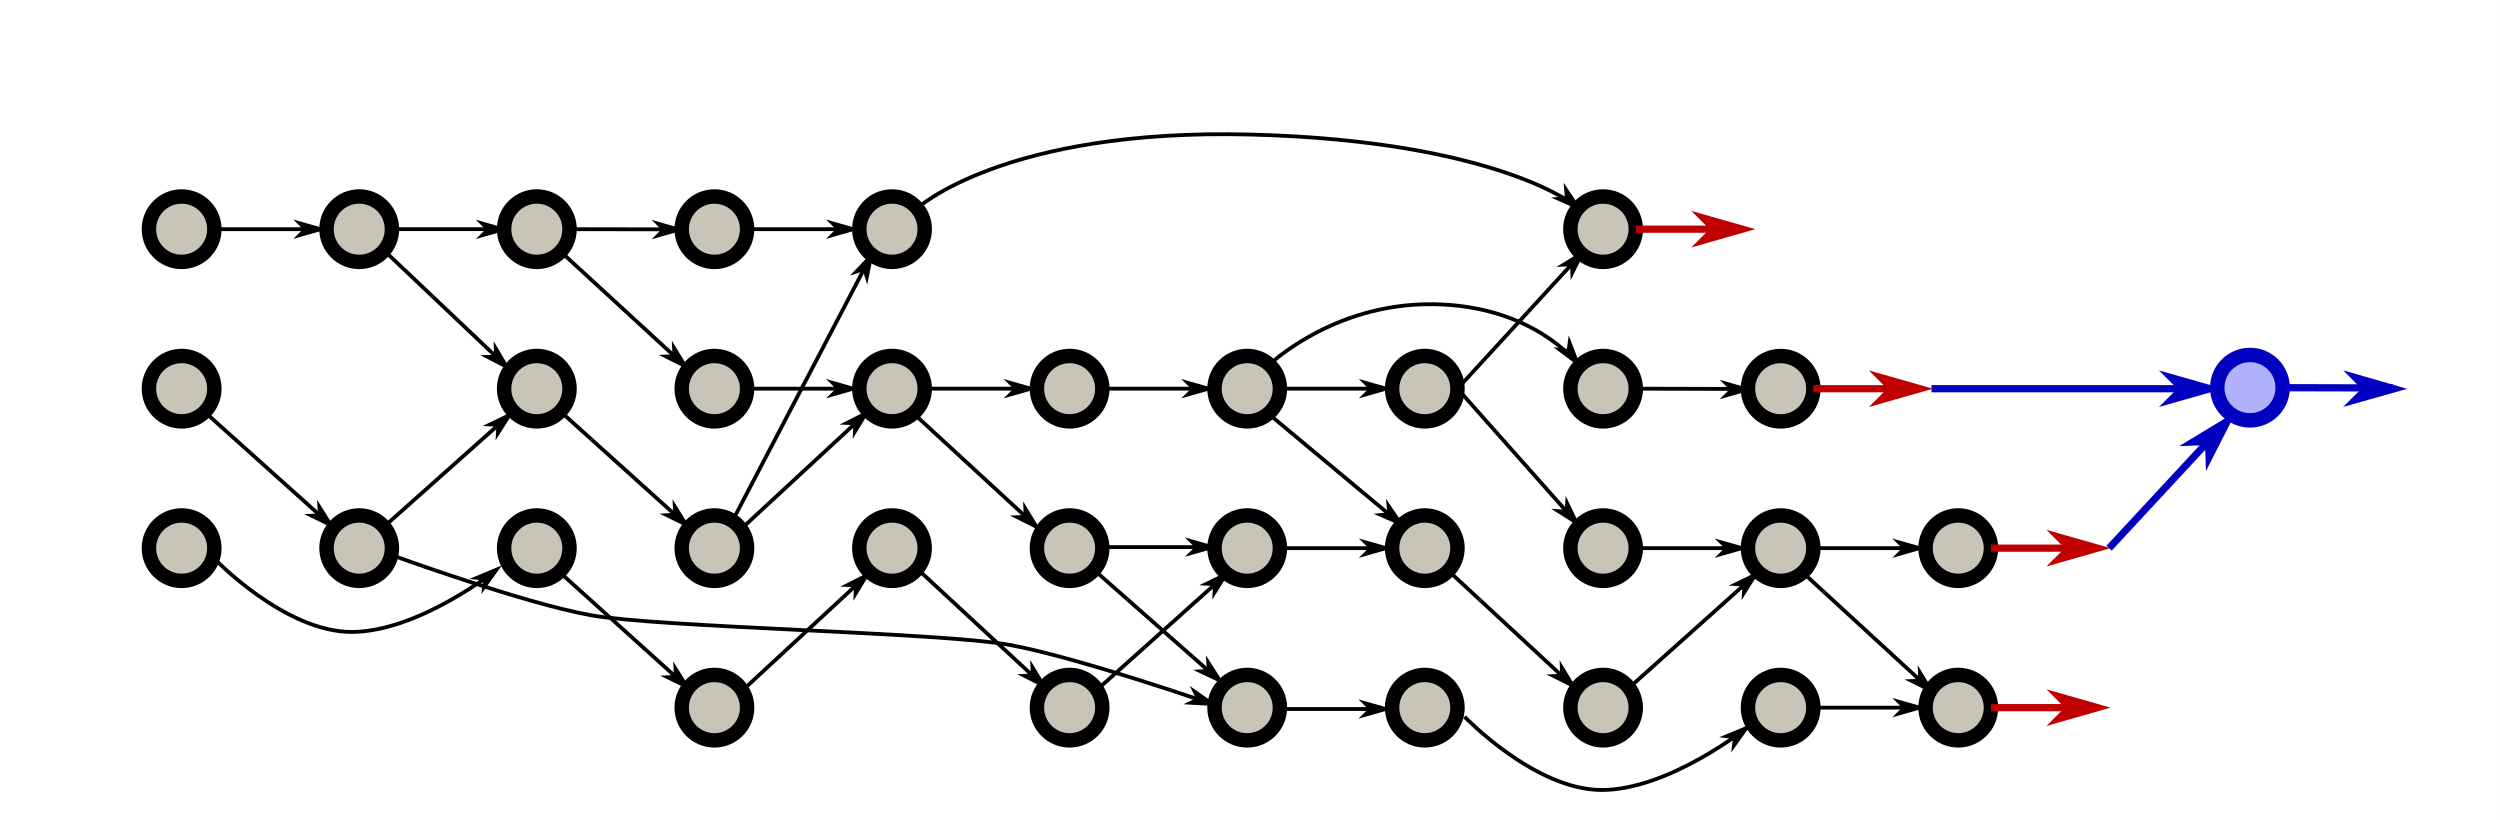 <?xml version="1.0" encoding="UTF-8"?>
<svg xmlns="http://www.w3.org/2000/svg" xmlns:xlink="http://www.w3.org/1999/xlink" width="491.26pt" height="161.146pt" viewBox="0 0 491.26 161.146" version="1.1">
<rect x="0" y="0" width="491.26" height="161.146" fill="#808080" stroke="none"/>
<defs>
<clipPath id="clip1">
  <path d="M 0 0 L 491.258 0 L 491.258 161.145 L 0 161.145 Z M 0 0 "/>
</clipPath>
<clipPath id="clip2">
  <path d="M 117 116 L 163 116 L 163 161.145 L 117 161.145 Z M 117 116 "/>
</clipPath>
<clipPath id="clip3">
  <path d="M 187 116 L 233 116 L 233 161.145 L 187 161.145 Z M 187 116 "/>
</clipPath>
<clipPath id="clip4">
  <path d="M 222 116 L 268 116 L 268 161.145 L 222 161.145 Z M 222 116 "/>
</clipPath>
<clipPath id="clip5">
  <path d="M 257 116 L 303 116 L 303 161.145 L 257 161.145 Z M 257 116 "/>
</clipPath>
<clipPath id="clip6">
  <path d="M 292 116 L 338 116 L 338 161.145 L 292 161.145 Z M 292 116 "/>
</clipPath>
<clipPath id="clip7">
  <path d="M 327 116 L 373 116 L 373 161.145 L 327 161.145 Z M 327 116 "/>
</clipPath>
<clipPath id="clip8">
  <path d="M 362 116 L 408 116 L 408 161.145 L 362 161.145 Z M 362 116 "/>
</clipPath>
</defs>
<g id="surface1">
<g clip-path="url(#clip1)" clip-rule="nonzero">
<path style=" stroke:none;fill-rule:nonzero;fill:rgb(100%,100%,100%);fill-opacity:1;" d="M 0 0 L 491.258 0 L 491.258 161.145 L 0 161.145 Z M 0 0 "/>
</g>
<path style="fill-rule:nonzero;fill:rgb(78.43%,76.862%,71.764%);fill-opacity:1;stroke-width:2.835;stroke-linecap:round;stroke-linejoin:miter;stroke:rgb(0%,0%,0%);stroke-opacity:1;stroke-miterlimit:4;" d="M 42.121 45.035 C 42.121 48.586 39.242 51.465 35.691 51.465 C 32.141 51.465 29.262 48.586 29.262 45.035 C 29.262 41.488 32.141 38.609 35.691 38.609 C 39.242 38.609 42.121 41.488 42.121 45.035 Z M 42.121 45.035 "/>
<path style="fill-rule:nonzero;fill:rgb(78.43%,76.862%,71.764%);fill-opacity:1;stroke-width:2.835;stroke-linecap:round;stroke-linejoin:miter;stroke:rgb(0%,0%,0%);stroke-opacity:1;stroke-miterlimit:4;" d="M 42.121 76.375 C 42.121 78.082 41.441 79.715 40.238 80.922 C 39.031 82.129 37.398 82.805 35.691 82.805 C 33.988 82.805 32.352 82.129 31.145 80.922 C 29.941 79.715 29.262 78.082 29.262 76.375 C 29.262 72.824 32.141 69.949 35.691 69.949 C 39.242 69.949 42.121 72.824 42.121 76.375 Z M 42.121 76.375 "/>
<path style="fill-rule:nonzero;fill:rgb(78.43%,76.862%,71.764%);fill-opacity:1;stroke-width:2.835;stroke-linecap:round;stroke-linejoin:miter;stroke:rgb(0%,0%,0%);stroke-opacity:1;stroke-miterlimit:4;" d="M 42.121 107.715 C 42.121 111.266 39.242 114.145 35.691 114.145 C 32.141 114.145 29.262 111.266 29.262 107.715 C 29.262 104.164 32.141 101.285 35.691 101.285 C 39.242 101.285 42.121 104.164 42.121 107.715 Z M 42.121 107.715 "/>
<path style="fill-rule:nonzero;fill:rgb(78.43%,76.862%,71.764%);fill-opacity:1;stroke-width:2.835;stroke-linecap:round;stroke-linejoin:miter;stroke:rgb(0%,0%,0%);stroke-opacity:1;stroke-miterlimit:4;" d="M 77.02 45.035 C 77.02 46.742 76.34 48.375 75.137 49.582 C 73.93 50.789 72.293 51.465 70.59 51.465 C 67.039 51.465 64.16 48.586 64.16 45.035 C 64.16 41.488 67.039 38.609 70.59 38.609 C 72.293 38.609 73.93 39.285 75.137 40.492 C 76.34 41.695 77.02 43.332 77.02 45.035 Z M 77.02 45.035 "/>
<path style="fill-rule:nonzero;fill:rgb(78.43%,76.862%,71.764%);fill-opacity:1;stroke-width:2.835;stroke-linecap:round;stroke-linejoin:miter;stroke:rgb(0%,0%,0%);stroke-opacity:1;stroke-miterlimit:4;" d="M 77.02 107.715 C 77.02 109.422 76.34 111.055 75.137 112.262 C 73.93 113.465 72.293 114.145 70.59 114.145 C 67.039 114.145 64.16 111.266 64.16 107.715 C 64.16 104.164 67.039 101.285 70.59 101.285 C 72.293 101.285 73.93 101.965 75.137 103.168 C 76.34 104.375 77.02 106.012 77.02 107.715 Z M 77.02 107.715 "/>
<path style="fill-rule:nonzero;fill:rgb(78.43%,76.862%,71.764%);fill-opacity:1;stroke-width:2.835;stroke-linecap:round;stroke-linejoin:miter;stroke:rgb(0%,0%,0%);stroke-opacity:1;stroke-miterlimit:4;" d="M 111.918 45.035 C 111.918 48.586 109.039 51.465 105.488 51.465 C 101.938 51.465 99.059 48.586 99.059 45.035 C 99.059 41.488 101.938 38.609 105.488 38.609 C 109.039 38.609 111.918 41.488 111.918 45.035 Z M 111.918 45.035 "/>
<path style="fill-rule:nonzero;fill:rgb(78.43%,76.862%,71.764%);fill-opacity:1;stroke-width:2.835;stroke-linecap:round;stroke-linejoin:miter;stroke:rgb(0%,0%,0%);stroke-opacity:1;stroke-miterlimit:4;" d="M 111.918 76.375 C 111.918 78.082 111.238 79.715 110.035 80.922 C 108.828 82.129 107.191 82.805 105.488 82.805 C 103.781 82.805 102.148 82.129 100.941 80.922 C 99.738 79.715 99.059 78.082 99.059 76.375 C 99.059 72.824 101.938 69.949 105.488 69.949 C 109.039 69.949 111.918 72.824 111.918 76.375 Z M 111.918 76.375 "/>
<path style="fill-rule:nonzero;fill:rgb(78.43%,76.862%,71.764%);fill-opacity:1;stroke-width:2.835;stroke-linecap:round;stroke-linejoin:miter;stroke:rgb(0%,0%,0%);stroke-opacity:1;stroke-miterlimit:4;" d="M 111.918 107.715 C 111.918 111.266 109.039 114.145 105.488 114.145 C 101.938 114.145 99.059 111.266 99.059 107.715 C 99.059 104.164 101.938 101.285 105.488 101.285 C 109.039 101.285 111.918 104.164 111.918 107.715 Z M 111.918 107.715 "/>
<path style="fill-rule:nonzero;fill:rgb(78.43%,76.862%,71.764%);fill-opacity:1;stroke-width:2.835;stroke-linecap:round;stroke-linejoin:miter;stroke:rgb(0%,0%,0%);stroke-opacity:1;stroke-miterlimit:4;" d="M 146.812 45.035 C 146.812 48.586 143.938 51.465 140.387 51.465 C 136.836 51.465 133.957 48.586 133.957 45.035 C 133.957 41.488 136.836 38.609 140.387 38.609 C 143.938 38.609 146.812 41.488 146.812 45.035 Z M 146.812 45.035 "/>
<path style="fill-rule:nonzero;fill:rgb(78.43%,76.862%,71.764%);fill-opacity:1;stroke-width:2.835;stroke-linecap:round;stroke-linejoin:miter;stroke:rgb(0%,0%,0%);stroke-opacity:1;stroke-miterlimit:4;" d="M 146.812 76.375 C 146.812 78.082 146.137 79.715 144.93 80.922 C 143.727 82.129 142.09 82.805 140.387 82.805 C 138.68 82.805 137.047 82.129 135.84 80.922 C 134.633 79.715 133.957 78.082 133.957 76.375 C 133.957 72.824 136.836 69.949 140.387 69.949 C 143.938 69.949 146.812 72.824 146.812 76.375 Z M 146.812 76.375 "/>
<path style="fill-rule:nonzero;fill:rgb(78.43%,76.862%,71.764%);fill-opacity:1;stroke-width:2.835;stroke-linecap:round;stroke-linejoin:miter;stroke:rgb(0%,0%,0%);stroke-opacity:1;stroke-miterlimit:4;" d="M 146.812 107.715 C 146.812 111.266 143.938 114.145 140.387 114.145 C 136.836 114.145 133.957 111.266 133.957 107.715 C 133.957 104.164 136.836 101.285 140.387 101.285 C 143.938 101.285 146.812 104.164 146.812 107.715 Z M 146.812 107.715 "/>
<path style=" stroke:none;fill-rule:nonzero;fill:rgb(78.43%,76.862%,71.764%);fill-opacity:1;" d="M 146.812 139.055 C 146.812 142.605 143.938 145.484 140.387 145.484 C 136.836 145.484 133.957 142.605 133.957 139.055 C 133.957 135.504 136.836 132.625 140.387 132.625 C 143.938 132.625 146.812 135.504 146.812 139.055 Z M 146.812 139.055 "/>
<g clip-path="url(#clip2)" clip-rule="nonzero">
<path style="fill:none;stroke-width:2.835;stroke-linecap:round;stroke-linejoin:miter;stroke:rgb(0%,0%,0%);stroke-opacity:1;stroke-miterlimit:4;" d="M 146.812 139.055 C 146.812 142.605 143.938 145.484 140.387 145.484 C 136.836 145.484 133.957 142.605 133.957 139.055 C 133.957 135.504 136.836 132.625 140.387 132.625 C 143.938 132.625 146.812 135.504 146.812 139.055 Z M 146.812 139.055 "/>
</g>
<path style="fill-rule:nonzero;fill:rgb(78.43%,76.862%,71.764%);fill-opacity:1;stroke-width:2.835;stroke-linecap:round;stroke-linejoin:miter;stroke:rgb(0%,0%,0%);stroke-opacity:1;stroke-miterlimit:4;" d="M 181.711 45.035 C 181.711 48.586 178.836 51.465 175.285 51.465 C 171.734 51.465 168.855 48.586 168.855 45.035 C 168.855 41.488 171.734 38.609 175.285 38.609 C 178.836 38.609 181.711 41.488 181.711 45.035 Z M 181.711 45.035 "/>
<path style="fill-rule:nonzero;fill:rgb(78.43%,76.862%,71.764%);fill-opacity:1;stroke-width:2.835;stroke-linecap:round;stroke-linejoin:miter;stroke:rgb(0%,0%,0%);stroke-opacity:1;stroke-miterlimit:4;" d="M 181.711 76.375 C 181.711 78.082 181.035 79.715 179.828 80.922 C 178.625 82.129 176.988 82.805 175.285 82.805 C 173.578 82.805 171.945 82.129 170.738 80.922 C 169.531 79.715 168.855 78.082 168.855 76.375 C 168.855 72.824 171.734 69.949 175.285 69.949 C 178.836 69.949 181.711 72.824 181.711 76.375 Z M 181.711 76.375 "/>
<path style="fill-rule:nonzero;fill:rgb(78.43%,76.862%,71.764%);fill-opacity:1;stroke-width:2.835;stroke-linecap:round;stroke-linejoin:miter;stroke:rgb(0%,0%,0%);stroke-opacity:1;stroke-miterlimit:4;" d="M 181.711 107.715 C 181.711 111.266 178.836 114.145 175.285 114.145 C 171.734 114.145 168.855 111.266 168.855 107.715 C 168.855 104.164 171.734 101.285 175.285 101.285 C 178.836 101.285 181.711 104.164 181.711 107.715 Z M 181.711 107.715 "/>
<path style="fill-rule:nonzero;fill:rgb(78.43%,76.862%,71.764%);fill-opacity:1;stroke-width:2.835;stroke-linecap:round;stroke-linejoin:miter;stroke:rgb(0%,0%,0%);stroke-opacity:1;stroke-miterlimit:4;" d="M 216.609 76.375 C 216.609 78.082 215.934 79.715 214.727 80.922 C 213.523 82.129 211.887 82.805 210.184 82.805 C 208.477 82.805 206.84 82.129 205.637 80.922 C 204.43 79.715 203.754 78.082 203.754 76.375 C 203.754 72.824 206.633 69.949 210.184 69.949 C 213.73 69.949 216.609 72.824 216.609 76.375 Z M 216.609 76.375 "/>
<path style="fill-rule:nonzero;fill:rgb(78.43%,76.862%,71.764%);fill-opacity:1;stroke-width:2.835;stroke-linecap:round;stroke-linejoin:miter;stroke:rgb(0%,0%,0%);stroke-opacity:1;stroke-miterlimit:4;" d="M 216.609 107.715 C 216.609 111.266 213.73 114.145 210.184 114.145 C 206.633 114.145 203.754 111.266 203.754 107.715 C 203.754 104.164 206.633 101.285 210.184 101.285 C 213.73 101.285 216.609 104.164 216.609 107.715 Z M 216.609 107.715 "/>
<path style=" stroke:none;fill-rule:nonzero;fill:rgb(78.43%,76.862%,71.764%);fill-opacity:1;" d="M 216.609 139.055 C 216.609 142.605 213.73 145.484 210.184 145.484 C 206.633 145.484 203.754 142.605 203.754 139.055 C 203.754 135.504 206.633 132.625 210.184 132.625 C 213.73 132.625 216.609 135.504 216.609 139.055 Z M 216.609 139.055 "/>
<g clip-path="url(#clip3)" clip-rule="nonzero">
<path style="fill:none;stroke-width:2.835;stroke-linecap:round;stroke-linejoin:miter;stroke:rgb(0%,0%,0%);stroke-opacity:1;stroke-miterlimit:4;" d="M 216.609 139.055 C 216.609 142.605 213.73 145.484 210.184 145.484 C 206.633 145.484 203.754 142.605 203.754 139.055 C 203.754 135.504 206.633 132.625 210.184 132.625 C 213.73 132.625 216.609 135.504 216.609 139.055 Z M 216.609 139.055 "/>
</g>
<path style="fill-rule:nonzero;fill:rgb(78.43%,76.862%,71.764%);fill-opacity:1;stroke-width:2.835;stroke-linecap:round;stroke-linejoin:miter;stroke:rgb(0%,0%,0%);stroke-opacity:1;stroke-miterlimit:4;" d="M 251.508 76.375 C 251.508 78.082 250.832 79.715 249.625 80.922 C 248.418 82.129 246.785 82.805 245.078 82.805 C 243.375 82.805 241.738 82.129 240.535 80.922 C 239.328 79.715 238.652 78.082 238.652 76.375 C 238.652 72.824 241.527 69.949 245.078 69.949 C 248.629 69.949 251.508 72.824 251.508 76.375 Z M 251.508 76.375 "/>
<path style="fill-rule:nonzero;fill:rgb(78.43%,76.862%,71.764%);fill-opacity:1;stroke-width:2.835;stroke-linecap:round;stroke-linejoin:miter;stroke:rgb(0%,0%,0%);stroke-opacity:1;stroke-miterlimit:4;" d="M 251.508 107.715 C 251.508 111.266 248.629 114.145 245.078 114.145 C 241.527 114.145 238.652 111.266 238.652 107.715 C 238.652 104.164 241.527 101.285 245.078 101.285 C 248.629 101.285 251.508 104.164 251.508 107.715 Z M 251.508 107.715 "/>
<path style=" stroke:none;fill-rule:nonzero;fill:rgb(78.43%,76.862%,71.764%);fill-opacity:1;" d="M 251.508 139.055 C 251.508 142.605 248.629 145.484 245.078 145.484 C 241.527 145.484 238.652 142.605 238.652 139.055 C 238.652 135.504 241.527 132.625 245.078 132.625 C 248.629 132.625 251.508 135.504 251.508 139.055 Z M 251.508 139.055 "/>
<g clip-path="url(#clip4)" clip-rule="nonzero">
<path style="fill:none;stroke-width:2.835;stroke-linecap:round;stroke-linejoin:miter;stroke:rgb(0%,0%,0%);stroke-opacity:1;stroke-miterlimit:4;" d="M 251.508 139.055 C 251.508 142.605 248.629 145.484 245.078 145.484 C 241.527 145.484 238.652 142.605 238.652 139.055 C 238.652 135.504 241.527 132.625 245.078 132.625 C 248.629 132.625 251.508 135.504 251.508 139.055 Z M 251.508 139.055 "/>
</g>
<path style="fill-rule:nonzero;fill:rgb(78.43%,76.862%,71.764%);fill-opacity:1;stroke-width:2.835;stroke-linecap:round;stroke-linejoin:miter;stroke:rgb(0%,0%,0%);stroke-opacity:1;stroke-miterlimit:4;" d="M 286.406 76.375 C 286.406 78.082 285.73 79.715 284.523 80.922 C 283.316 82.129 281.684 82.805 279.977 82.805 C 278.273 82.805 276.637 82.129 275.434 80.922 C 274.227 79.715 273.551 78.082 273.551 76.375 C 273.551 74.672 274.227 73.035 275.434 71.832 C 276.637 70.625 278.273 69.949 279.977 69.949 C 281.684 69.949 283.316 70.625 284.523 71.832 C 285.73 73.035 286.406 74.672 286.406 76.375 Z M 286.406 76.375 "/>
<path style="fill-rule:nonzero;fill:rgb(78.43%,76.862%,71.764%);fill-opacity:1;stroke-width:2.835;stroke-linecap:round;stroke-linejoin:miter;stroke:rgb(0%,0%,0%);stroke-opacity:1;stroke-miterlimit:4;" d="M 286.406 107.715 C 286.406 109.422 285.73 111.055 284.523 112.262 C 283.316 113.465 281.684 114.145 279.977 114.145 C 278.273 114.145 276.637 113.465 275.434 112.262 C 274.227 111.055 273.551 109.422 273.551 107.715 C 273.551 106.012 274.227 104.375 275.434 103.168 C 276.637 101.965 278.273 101.285 279.977 101.285 C 281.684 101.285 283.316 101.965 284.523 103.168 C 285.73 104.375 286.406 106.012 286.406 107.715 Z M 286.406 107.715 "/>
<path style=" stroke:none;fill-rule:nonzero;fill:rgb(78.43%,76.862%,71.764%);fill-opacity:1;" d="M 286.406 139.055 C 286.406 140.758 285.73 142.395 284.523 143.602 C 283.316 144.805 281.684 145.484 279.977 145.484 C 278.273 145.484 276.637 144.805 275.434 143.602 C 274.227 142.395 273.551 140.758 273.551 139.055 C 273.551 137.352 274.227 135.715 275.434 134.508 C 276.637 133.305 278.273 132.625 279.977 132.625 C 281.684 132.625 283.316 133.305 284.523 134.508 C 285.73 135.715 286.406 137.352 286.406 139.055 Z M 286.406 139.055 "/>
<g clip-path="url(#clip5)" clip-rule="nonzero">
<path style="fill:none;stroke-width:2.835;stroke-linecap:round;stroke-linejoin:miter;stroke:rgb(0%,0%,0%);stroke-opacity:1;stroke-miterlimit:4;" d="M 286.406 139.055 C 286.406 140.758 285.73 142.395 284.523 143.602 C 283.316 144.805 281.684 145.484 279.977 145.484 C 278.273 145.484 276.637 144.805 275.434 143.602 C 274.227 142.395 273.551 140.758 273.551 139.055 C 273.551 137.352 274.227 135.715 275.434 134.508 C 276.637 133.305 278.273 132.625 279.977 132.625 C 281.684 132.625 283.316 133.305 284.523 134.508 C 285.73 135.715 286.406 137.352 286.406 139.055 Z M 286.406 139.055 "/>
</g>
<path style="fill-rule:nonzero;fill:rgb(78.43%,76.862%,71.764%);fill-opacity:1;stroke-width:2.835;stroke-linecap:round;stroke-linejoin:miter;stroke:rgb(0%,0%,0%);stroke-opacity:1;stroke-miterlimit:4;" d="M 321.438 45.035 C 321.438 46.742 320.762 48.375 319.555 49.582 C 318.348 50.789 316.715 51.465 315.008 51.465 C 313.305 51.465 311.668 50.789 310.465 49.582 C 309.258 48.375 308.582 46.742 308.582 45.035 C 308.582 43.332 309.258 41.695 310.465 40.492 C 311.668 39.285 313.305 38.609 315.008 38.609 C 316.715 38.609 318.348 39.285 319.555 40.492 C 320.762 41.695 321.438 43.332 321.438 45.035 Z M 321.438 45.035 "/>
<path style="fill-rule:nonzero;fill:rgb(69.019%,69.019%,100%);fill-opacity:1;stroke-width:2.835;stroke-linecap:round;stroke-linejoin:miter;stroke:rgb(0%,0%,75.293%);stroke-opacity:1;stroke-miterlimit:4;" d="M 448.555 76.18 C 448.555 77.887 447.879 79.52 446.672 80.727 C 445.469 81.93 443.832 82.609 442.129 82.609 C 440.422 82.609 438.785 81.93 437.582 80.727 C 436.375 79.52 435.699 77.887 435.699 76.18 C 435.699 74.477 436.375 72.84 437.582 71.633 C 438.785 70.43 440.422 69.75 442.129 69.75 C 443.832 69.75 445.469 70.43 446.672 71.633 C 447.879 72.84 448.555 74.477 448.555 76.18 Z M 448.555 76.18 "/>
<path style="fill-rule:nonzero;fill:rgb(78.43%,76.862%,71.764%);fill-opacity:1;stroke-width:2.835;stroke-linecap:round;stroke-linejoin:miter;stroke:rgb(0%,0%,0%);stroke-opacity:1;stroke-miterlimit:4;" d="M 321.438 76.375 C 321.438 78.082 320.762 79.715 319.555 80.922 C 318.348 82.129 316.715 82.805 315.008 82.805 C 313.305 82.805 311.668 82.129 310.465 80.922 C 309.258 79.715 308.582 78.082 308.582 76.375 C 308.582 74.672 309.258 73.035 310.465 71.832 C 311.668 70.625 313.305 69.949 315.008 69.949 C 316.715 69.949 318.348 70.625 319.555 71.832 C 320.762 73.035 321.438 74.672 321.438 76.375 Z M 321.438 76.375 "/>
<path style="fill-rule:nonzero;fill:rgb(78.43%,76.862%,71.764%);fill-opacity:1;stroke-width:2.835;stroke-linecap:round;stroke-linejoin:miter;stroke:rgb(0%,0%,0%);stroke-opacity:1;stroke-miterlimit:4;" d="M 321.438 107.715 C 321.438 109.422 320.762 111.055 319.555 112.262 C 318.348 113.465 316.715 114.145 315.008 114.145 C 313.305 114.145 311.668 113.465 310.465 112.262 C 309.258 111.055 308.582 109.422 308.582 107.715 C 308.582 106.012 309.258 104.375 310.465 103.168 C 311.668 101.965 313.305 101.285 315.008 101.285 C 316.715 101.285 318.348 101.965 319.555 103.168 C 320.762 104.375 321.438 106.012 321.438 107.715 Z M 321.438 107.715 "/>
<path style=" stroke:none;fill-rule:nonzero;fill:rgb(78.43%,76.862%,71.764%);fill-opacity:1;" d="M 321.438 139.055 C 321.438 140.758 320.762 142.395 319.555 143.602 C 318.348 144.805 316.715 145.484 315.008 145.484 C 313.305 145.484 311.668 144.805 310.465 143.602 C 309.258 142.395 308.582 140.758 308.582 139.055 C 308.582 137.352 309.258 135.715 310.465 134.508 C 311.668 133.305 313.305 132.625 315.008 132.625 C 316.715 132.625 318.348 133.305 319.555 134.508 C 320.762 135.715 321.438 137.352 321.438 139.055 Z M 321.438 139.055 "/>
<g clip-path="url(#clip6)" clip-rule="nonzero">
<path style="fill:none;stroke-width:2.835;stroke-linecap:round;stroke-linejoin:miter;stroke:rgb(0%,0%,0%);stroke-opacity:1;stroke-miterlimit:4;" d="M 321.438 139.055 C 321.438 140.758 320.762 142.395 319.555 143.602 C 318.348 144.805 316.715 145.484 315.008 145.484 C 313.305 145.484 311.668 144.805 310.465 143.602 C 309.258 142.395 308.582 140.758 308.582 139.055 C 308.582 137.352 309.258 135.715 310.465 134.508 C 311.668 133.305 313.305 132.625 315.008 132.625 C 316.715 132.625 318.348 133.305 319.555 134.508 C 320.762 135.715 321.438 137.352 321.438 139.055 Z M 321.438 139.055 "/>
</g>
<path style="fill-rule:nonzero;fill:rgb(78.43%,76.862%,71.764%);fill-opacity:1;stroke-width:2.835;stroke-linecap:round;stroke-linejoin:miter;stroke:rgb(0%,0%,0%);stroke-opacity:1;stroke-miterlimit:4;" d="M 356.336 76.383 C 356.336 78.09 355.66 79.723 354.453 80.93 C 353.246 82.137 351.613 82.812 349.906 82.812 C 346.355 82.812 343.48 79.934 343.48 76.383 C 343.48 72.832 346.355 69.957 349.906 69.957 C 351.613 69.957 353.246 70.633 354.453 71.84 C 355.66 73.043 356.336 74.68 356.336 76.383 Z M 356.336 76.383 "/>
<path style="fill-rule:nonzero;fill:rgb(78.43%,76.862%,71.764%);fill-opacity:1;stroke-width:2.835;stroke-linecap:round;stroke-linejoin:miter;stroke:rgb(0%,0%,0%);stroke-opacity:1;stroke-miterlimit:4;" d="M 356.336 107.715 C 356.336 109.422 355.66 111.055 354.453 112.262 C 353.246 113.465 351.613 114.145 349.906 114.145 C 346.355 114.145 343.48 111.266 343.48 107.715 C 343.48 104.164 346.355 101.285 349.906 101.285 C 351.613 101.285 353.246 101.965 354.453 103.168 C 355.66 104.375 356.336 106.012 356.336 107.715 Z M 356.336 107.715 "/>
<path style=" stroke:none;fill-rule:nonzero;fill:rgb(78.43%,76.862%,71.764%);fill-opacity:1;" d="M 356.336 139.055 C 356.336 140.758 355.66 142.395 354.453 143.602 C 353.246 144.805 351.613 145.484 349.906 145.484 C 346.355 145.484 343.48 142.605 343.48 139.055 C 343.48 135.504 346.355 132.625 349.906 132.625 C 351.613 132.625 353.246 133.305 354.453 134.508 C 355.66 135.715 356.336 137.352 356.336 139.055 Z M 356.336 139.055 "/>
<g clip-path="url(#clip7)" clip-rule="nonzero">
<path style="fill:none;stroke-width:2.835;stroke-linecap:round;stroke-linejoin:miter;stroke:rgb(0%,0%,0%);stroke-opacity:1;stroke-miterlimit:4;" d="M 356.336 139.055 C 356.336 140.758 355.66 142.395 354.453 143.602 C 353.246 144.805 351.613 145.484 349.906 145.484 C 346.355 145.484 343.48 142.605 343.48 139.055 C 343.48 135.504 346.355 132.625 349.906 132.625 C 351.613 132.625 353.246 133.305 354.453 134.508 C 355.66 135.715 356.336 137.352 356.336 139.055 Z M 356.336 139.055 "/>
</g>
<path style="fill-rule:nonzero;fill:rgb(78.43%,76.862%,71.764%);fill-opacity:1;stroke-width:2.835;stroke-linecap:round;stroke-linejoin:miter;stroke:rgb(0%,0%,0%);stroke-opacity:1;stroke-miterlimit:4;" d="M 391.234 107.715 C 391.234 109.422 390.559 111.055 389.352 112.262 C 388.145 113.465 386.512 114.145 384.805 114.145 C 381.254 114.145 378.375 111.266 378.375 107.715 C 378.375 104.164 381.254 101.285 384.805 101.285 C 386.512 101.285 388.145 101.965 389.352 103.168 C 390.559 104.375 391.234 106.012 391.234 107.715 Z M 391.234 107.715 "/>
<path style=" stroke:none;fill-rule:nonzero;fill:rgb(78.43%,76.862%,71.764%);fill-opacity:1;" d="M 391.234 139.055 C 391.234 140.758 390.559 142.395 389.352 143.602 C 388.145 144.805 386.512 145.484 384.805 145.484 C 381.254 145.484 378.375 142.605 378.375 139.055 C 378.375 135.504 381.254 132.625 384.805 132.625 C 386.512 132.625 388.145 133.305 389.352 134.508 C 390.559 135.715 391.234 137.352 391.234 139.055 Z M 391.234 139.055 "/>
<g clip-path="url(#clip8)" clip-rule="nonzero">
<path style="fill:none;stroke-width:2.835;stroke-linecap:round;stroke-linejoin:miter;stroke:rgb(0%,0%,0%);stroke-opacity:1;stroke-miterlimit:4;" d="M 391.234 139.055 C 391.234 140.758 390.559 142.395 389.352 143.602 C 388.145 144.805 386.512 145.484 384.805 145.484 C 381.254 145.484 378.375 142.605 378.375 139.055 C 378.375 135.504 381.254 132.625 384.805 132.625 C 386.512 132.625 388.145 133.305 389.352 134.508 C 390.559 135.715 391.234 137.352 391.234 139.055 Z M 391.234 139.055 "/>
</g>
<path style="fill:none;stroke-width:0.751;stroke-linecap:butt;stroke-linejoin:miter;stroke:rgb(0%,0%,0%);stroke-opacity:1;stroke-miterlimit:4;" d="M 42.121 45.035 L 62.82 45.035 "/>
<path style="fill-rule:evenodd;fill:rgb(0%,0%,0%);fill-opacity:1;stroke-width:0.401;stroke-linecap:butt;stroke-linejoin:miter;stroke:rgb(0%,0%,0%);stroke-opacity:1;stroke-miterlimit:4;" d="M -59.816 -45.035 L -58.316 -46.539 L -63.574 -45.035 L -58.316 -43.535 Z M -59.816 -45.035 " transform="matrix(-1,0,0,-1,0,0)"/>
<path style="fill:none;stroke-width:0.751;stroke-linecap:butt;stroke-linejoin:miter;stroke:rgb(0%,0%,0%);stroke-opacity:1;stroke-miterlimit:4;" d="M 77.02 45.035 L 98.715 45.027 "/>
<path style="fill-rule:evenodd;fill:rgb(0%,0%,0%);fill-opacity:1;stroke-width:0.401;stroke-linecap:butt;stroke-linejoin:miter;stroke:rgb(0%,0%,0%);stroke-opacity:1;stroke-miterlimit:4;" d="M -95.689 -45.075 L -94.184 -46.578 L -99.442 -45.077 L -94.185 -43.574 Z M -95.689 -45.075 " transform="matrix(-1,0,-0,-1,0,0)"/>
<path style="fill:none;stroke-width:0.751;stroke-linecap:butt;stroke-linejoin:miter;stroke:rgb(0%,0%,0%);stroke-opacity:1;stroke-miterlimit:4;" d="M 111.918 45.035 L 133.254 45.07 "/>
<path style="fill-rule:evenodd;fill:rgb(0%,0%,0%);fill-opacity:1;stroke-width:0.401;stroke-linecap:butt;stroke-linejoin:miter;stroke:rgb(0%,0%,0%);stroke-opacity:1;stroke-miterlimit:4;" d="M -130.324 -44.851 L -128.823 -46.353 L -134.082 -44.852 L -128.822 -43.349 Z M -130.324 -44.851 " transform="matrix(-1,-0.002,0.002,-1,0,0)"/>
<path style="fill:none;stroke-width:0.751;stroke-linecap:butt;stroke-linejoin:miter;stroke:rgb(0%,0%,0%);stroke-opacity:1;stroke-miterlimit:4;" d="M 110.043 49.324 L 134.543 71.836 "/>
<path style="fill-rule:evenodd;fill:rgb(0%,0%,0%);fill-opacity:1;stroke-width:0.295;stroke-linecap:butt;stroke-linejoin:miter;stroke:rgb(0%,0%,0%);stroke-opacity:1;stroke-miterlimit:4;" d="M -106.534 28.078 L -105.428 26.973 L -109.298 28.079 L -105.426 29.186 Z M -106.534 28.078 " transform="matrix(-1,-0.919,0.919,-1,0,0)"/>
<path style="fill:none;stroke-width:0.751;stroke-linecap:butt;stroke-linejoin:miter;stroke:rgb(0%,0%,0%);stroke-opacity:1;stroke-miterlimit:4;" d="M 40.312 81.035 L 64.902 103.094 "/>
<path style="fill-rule:evenodd;fill:rgb(0%,0%,0%);fill-opacity:1;stroke-width:0.298;stroke-linecap:butt;stroke-linejoin:miter;stroke:rgb(0%,0%,0%);stroke-opacity:1;stroke-miterlimit:4;" d="M -84.97 -24.865 L -83.851 -25.982 L -87.766 -24.864 L -83.851 -23.744 Z M -84.97 -24.865 " transform="matrix(-1,-0.897,0.897,-1,0,0)"/>
<path style="fill:none;stroke-width:0.751;stroke-linecap:butt;stroke-linejoin:miter;stroke:rgb(0%,0%,0%);stroke-opacity:1;stroke-miterlimit:4;" d="M 146.812 45.035 L 167.516 45.035 "/>
<path style="fill-rule:evenodd;fill:rgb(0%,0%,0%);fill-opacity:1;stroke-width:0.401;stroke-linecap:butt;stroke-linejoin:miter;stroke:rgb(0%,0%,0%);stroke-opacity:1;stroke-miterlimit:4;" d="M -164.512 -45.035 L -163.008 -46.539 L -168.266 -45.035 L -163.008 -43.535 Z M -164.512 -45.035 " transform="matrix(-1,0,0,-1,0,0)"/>
<path style="fill:none;stroke-width:0.751;stroke-linecap:butt;stroke-linejoin:miter;stroke:rgb(0%,0%,0%);stroke-opacity:1;stroke-miterlimit:4;" d="M 146.812 76.375 L 167.516 76.375 "/>
<path style="fill-rule:evenodd;fill:rgb(0%,0%,0%);fill-opacity:1;stroke-width:0.401;stroke-linecap:butt;stroke-linejoin:miter;stroke:rgb(0%,0%,0%);stroke-opacity:1;stroke-miterlimit:4;" d="M -164.512 -76.375 L -163.008 -77.879 L -168.266 -76.375 L -163.008 -74.875 Z M -164.512 -76.375 " transform="matrix(-1,0,0,-1,0,0)"/>
<path style="fill:none;stroke-width:0.751;stroke-linecap:butt;stroke-linejoin:miter;stroke:rgb(0%,0%,0%);stroke-opacity:1;stroke-miterlimit:4;" d="M 181.711 76.375 L 202.414 76.375 "/>
<path style="fill-rule:evenodd;fill:rgb(0%,0%,0%);fill-opacity:1;stroke-width:0.401;stroke-linecap:butt;stroke-linejoin:miter;stroke:rgb(0%,0%,0%);stroke-opacity:1;stroke-miterlimit:4;" d="M -199.41 -76.375 L -197.906 -77.879 L -203.164 -76.375 L -197.906 -74.875 Z M -199.41 -76.375 " transform="matrix(-1,0,0,-1,0,0)"/>
<path style="fill:none;stroke-width:0.751;stroke-linecap:butt;stroke-linejoin:miter;stroke:rgb(0%,0%,0%);stroke-opacity:1;stroke-miterlimit:4;" d="M 179.168 80.93 L 203.562 103.391 "/>
<path style="fill-rule:evenodd;fill:rgb(0%,0%,0%);fill-opacity:1;stroke-width:0.295;stroke-linecap:butt;stroke-linejoin:miter;stroke:rgb(0%,0%,0%);stroke-opacity:1;stroke-miterlimit:4;" d="M -159.474 45.482 L -158.371 44.376 L -162.236 45.482 L -158.371 46.587 Z M -159.474 45.482 " transform="matrix(-1,-0.921,0.921,-1,0,0)"/>
<path style="fill:none;stroke-width:0.751;stroke-linecap:butt;stroke-linejoin:miter;stroke:rgb(0%,0%,0%);stroke-opacity:1;stroke-miterlimit:4;" d="M 76.719 108.988 C 76.719 108.988 102.539 118.43 115.984 120.875 C 129.434 123.32 184.824 124.262 198.273 126.707 C 211.719 129.152 238.074 138.324 238.074 138.324 "/>
<path style="fill-rule:evenodd;fill:rgb(0%,0%,0%);fill-opacity:1;stroke-width:0.378;stroke-linecap:butt;stroke-linejoin:miter;stroke:rgb(0%,0%,0%);stroke-opacity:1;stroke-miterlimit:4;" d="M -252.455 -49.457 L -251.034 -50.873 L -256.002 -49.456 L -251.035 -48.037 Z M -252.455 -49.457 " transform="matrix(-1,-0.348,0.348,-1,0,0)"/>
<path style="fill:none;stroke-width:0.751;stroke-linecap:butt;stroke-linejoin:miter;stroke:rgb(0%,0%,0%);stroke-opacity:1;stroke-miterlimit:4;" d="M 216.609 76.375 L 237.312 76.375 "/>
<path style="fill-rule:evenodd;fill:rgb(0%,0%,0%);fill-opacity:1;stroke-width:0.401;stroke-linecap:butt;stroke-linejoin:miter;stroke:rgb(0%,0%,0%);stroke-opacity:1;stroke-miterlimit:4;" d="M -234.309 -76.375 L -232.805 -77.879 L -238.062 -76.375 L -232.805 -74.875 Z M -234.309 -76.375 " transform="matrix(-1,0,0,-1,0,0)"/>
<path style="fill:none;stroke-width:0.751;stroke-linecap:butt;stroke-linejoin:miter;stroke:rgb(0%,0%,0%);stroke-opacity:1;stroke-miterlimit:4;" d="M 180.055 41.059 C 180.055 41.059 197.129 25.168 245.863 26.441 C 294.598 27.715 309.98 40.68 309.98 40.68 "/>
<path style="fill-rule:evenodd;fill:rgb(0%,0%,0%);fill-opacity:1;stroke-width:0.306;stroke-linecap:butt;stroke-linejoin:miter;stroke:rgb(0%,0%,0%);stroke-opacity:1;stroke-miterlimit:4;" d="M -198.977 128.971 L -197.83 127.82 L -201.849 128.97 L -197.829 130.116 Z M -198.977 128.971 " transform="matrix(-1,-0.843,0.843,-1,0,0)"/>
<path style="fill:none;stroke-width:0.751;stroke-linecap:butt;stroke-linejoin:miter;stroke:rgb(0%,0%,0%);stroke-opacity:1;stroke-miterlimit:4;" d="M 214.648 111.699 L 239.617 133.707 "/>
<path style="fill-rule:evenodd;fill:rgb(0%,0%,0%);fill-opacity:1;stroke-width:0.301;stroke-linecap:butt;stroke-linejoin:miter;stroke:rgb(0%,0%,0%);stroke-opacity:1;stroke-miterlimit:4;" d="M -198.932 43.606 L -197.804 42.479 L -201.75 43.604 L -197.803 44.732 Z M -198.932 43.606 " transform="matrix(-1,-0.881,0.881,-1,0,0)"/>
<path style="fill:none;stroke-width:0.751;stroke-linecap:butt;stroke-linejoin:miter;stroke:rgb(0%,0%,0%);stroke-opacity:1;stroke-miterlimit:4;" d="M 217.332 107.508 L 238.031 107.508 "/>
<path style="fill-rule:evenodd;fill:rgb(0%,0%,0%);fill-opacity:1;stroke-width:0.401;stroke-linecap:butt;stroke-linejoin:miter;stroke:rgb(0%,0%,0%);stroke-opacity:1;stroke-miterlimit:4;" d="M -235.027 -107.508 L -233.523 -109.008 L -238.781 -107.508 L -233.523 -106.004 Z M -235.027 -107.508 " transform="matrix(-1,0,0,-1,0,0)"/>
<path style="fill:none;stroke-width:0.751;stroke-linecap:butt;stroke-linejoin:miter;stroke:rgb(0%,0%,0%);stroke-opacity:1;stroke-miterlimit:4;" d="M 251.508 107.715 L 272.211 107.715 "/>
<path style="fill-rule:evenodd;fill:rgb(0%,0%,0%);fill-opacity:1;stroke-width:0.401;stroke-linecap:butt;stroke-linejoin:miter;stroke:rgb(0%,0%,0%);stroke-opacity:1;stroke-miterlimit:4;" d="M -269.203 -107.715 L -267.703 -109.219 L -272.961 -107.715 L -267.703 -106.215 Z M -269.203 -107.715 " transform="matrix(-1,0,0,-1,0,0)"/>
<path style="fill:none;stroke-width:0.751;stroke-linecap:butt;stroke-linejoin:miter;stroke:rgb(0%,0%,0%);stroke-opacity:1;stroke-miterlimit:4;" d="M 249.141 81.211 L 275.156 102.891 "/>
<path style="fill-rule:evenodd;fill:rgb(0%,0%,0%);fill-opacity:1;stroke-width:0.308;stroke-linecap:butt;stroke-linejoin:miter;stroke:rgb(0%,0%,0%);stroke-opacity:1;stroke-miterlimit:4;" d="M -210.676 74.604 L -209.523 73.447 L -213.561 74.601 L -209.524 75.757 Z M -210.676 74.604 " transform="matrix(-1,-0.833,0.833,-1,0,0)"/>
<path style="fill:none;stroke-width:0.751;stroke-linecap:butt;stroke-linejoin:miter;stroke:rgb(0%,0%,0%);stroke-opacity:1;stroke-miterlimit:4;" d="M 251.508 76.375 L 272.211 76.375 "/>
<path style="fill-rule:evenodd;fill:rgb(0%,0%,0%);fill-opacity:1;stroke-width:0.401;stroke-linecap:butt;stroke-linejoin:miter;stroke:rgb(0%,0%,0%);stroke-opacity:1;stroke-miterlimit:4;" d="M -269.203 -76.375 L -267.703 -77.879 L -272.961 -76.375 L -267.703 -74.875 Z M -269.203 -76.375 " transform="matrix(-1,0,0,-1,0,0)"/>
<path style="fill:none;stroke-width:0.751;stroke-linecap:butt;stroke-linejoin:miter;stroke:rgb(0%,0%,0%);stroke-opacity:1;stroke-miterlimit:4;" d="M 286.406 76.375 L 310.738 49.867 "/>
<path style="fill-rule:evenodd;fill:rgb(0%,0%,0%);fill-opacity:1;stroke-width:0.295;stroke-linecap:butt;stroke-linejoin:miter;stroke:rgb(0%,0%,0%);stroke-opacity:1;stroke-miterlimit:4;" d="M -125.516 -193.503 L -124.412 -194.611 L -128.287 -193.504 L -124.411 -192.397 Z M -125.516 -193.503 " transform="matrix(-0.918,1,-1,-0.918,0,0)"/>
<path style="fill:none;stroke-width:0.751;stroke-linecap:butt;stroke-linejoin:miter;stroke:rgb(0%,0%,0%);stroke-opacity:1;stroke-miterlimit:4;" d="M 75.008 48.785 L 99.461 71.957 "/>
<path style="fill-rule:evenodd;fill:rgb(0%,0%,0%);fill-opacity:1;stroke-width:0.291;stroke-linecap:butt;stroke-linejoin:miter;stroke:rgb(0%,0%,0%);stroke-opacity:1;stroke-miterlimit:4;" d="M -86.152 11.745 L -85.06 10.655 L -88.878 11.746 L -85.06 12.835 Z M -86.152 11.745 " transform="matrix(-1,-0.948,0.948,-1,0,0)"/>
<path style="fill:none;stroke-width:0.751;stroke-linecap:butt;stroke-linejoin:miter;stroke:rgb(0%,0%,0%);stroke-opacity:1;stroke-miterlimit:4;" d="M 75.48 103.488 L 99.98 81.664 "/>
<path style="fill-rule:evenodd;fill:rgb(0%,0%,0%);fill-opacity:1;stroke-width:0.299;stroke-linecap:butt;stroke-linejoin:miter;stroke:rgb(0%,0%,0%);stroke-opacity:1;stroke-miterlimit:4;" d="M -12.935 -95.184 L -11.814 -96.307 L -15.739 -95.186 L -11.813 -94.063 Z M -12.935 -95.184 " transform="matrix(-1,0.891,-0.891,-1,0,0)"/>
<path style="fill:none;stroke-width:0.751;stroke-linecap:butt;stroke-linejoin:miter;stroke:rgb(0%,0%,0%);stroke-opacity:1;stroke-miterlimit:4;" d="M 249.148 71.898 C 249.148 71.898 261.734 59.586 281.473 59.777 C 301.211 59.965 309.785 71.285 309.785 71.285 "/>
<path style="fill-rule:evenodd;fill:rgb(0%,0%,0%);fill-opacity:1;stroke-width:0.319;stroke-linecap:butt;stroke-linejoin:miter;stroke:rgb(0%,0%,0%);stroke-opacity:1;stroke-miterlimit:4;" d="M -192.006 162.526 L -190.809 161.327 L -195 162.523 L -190.807 163.723 Z M -192.006 162.526 " transform="matrix(-0.758,-1,1,-0.758,0,0)"/>
<path style="fill:none;stroke-width:0.751;stroke-linecap:butt;stroke-linejoin:miter;stroke:rgb(0%,0%,0%);stroke-opacity:1;stroke-miterlimit:4;" d="M 286.406 76.375 L 309.695 102.602 "/>
<path style="fill-rule:evenodd;fill:rgb(0%,0%,0%);fill-opacity:1;stroke-width:0.3;stroke-linecap:butt;stroke-linejoin:miter;stroke:rgb(0%,0%,0%);stroke-opacity:1;stroke-miterlimit:4;" d="M -208.88 122.208 L -207.757 121.085 L -211.689 122.209 L -207.756 123.331 Z M -208.88 122.208 " transform="matrix(-0.888,-1,1,-0.888,0,0)"/>
<path style="fill:none;stroke-width:0.751;stroke-linecap:butt;stroke-linejoin:miter;stroke:rgb(0%,0%,0%);stroke-opacity:1;stroke-miterlimit:4;" d="M 251.422 139.324 L 272.125 139.324 "/>
<path style="fill-rule:evenodd;fill:rgb(0%,0%,0%);fill-opacity:1;stroke-width:0.401;stroke-linecap:butt;stroke-linejoin:miter;stroke:rgb(0%,0%,0%);stroke-opacity:1;stroke-miterlimit:4;" d="M -269.121 -139.324 L -267.617 -140.828 L -272.875 -139.324 L -267.617 -137.824 Z M -269.121 -139.324 " transform="matrix(-1,0,0,-1,0,0)"/>
<path style="fill:none;stroke-width:0.751;stroke-linecap:butt;stroke-linejoin:miter;stroke:rgb(0%,0%,0%);stroke-opacity:1;stroke-miterlimit:4;" d="M 287.789 140.84 C 287.789 140.84 301.637 155.281 314.809 155.234 C 327.977 155.191 343.199 143.066 343.199 143.066 "/>
<path style="fill-rule:evenodd;fill:rgb(0%,0%,0%);fill-opacity:1;stroke-width:0.313;stroke-linecap:butt;stroke-linejoin:miter;stroke:rgb(0%,0%,0%);stroke-opacity:1;stroke-miterlimit:4;" d="M -137.915 -254.785 L -136.739 -255.962 L -140.852 -254.785 L -136.74 -253.611 Z M -137.915 -254.785 " transform="matrix(-1,0.796,-0.796,-1,0,0)"/>
<path style="fill:none;stroke-width:0.751;stroke-linecap:butt;stroke-linejoin:miter;stroke:rgb(0%,0%,0%);stroke-opacity:1;stroke-miterlimit:4;" d="M 42.121 109.785 C 42.121 109.785 55.969 124.223 69.141 124.18 C 82.309 124.137 97.531 112.012 97.531 112.012 "/>
<path style="fill-rule:evenodd;fill:rgb(0%,0%,0%);fill-opacity:1;stroke-width:0.313;stroke-linecap:butt;stroke-linejoin:miter;stroke:rgb(0%,0%,0%);stroke-opacity:1;stroke-miterlimit:4;" d="M -2.737 -116.063 L -1.563 -117.237 L -5.675 -116.063 L -1.563 -114.889 Z M -2.737 -116.063 " transform="matrix(-1,0.796,-0.796,-1,0,0)"/>
<path style="fill:none;stroke-width:0.751;stroke-linecap:butt;stroke-linejoin:miter;stroke:rgb(0%,0%,0%);stroke-opacity:1;stroke-miterlimit:4;" d="M 321.438 107.715 L 342.141 107.715 "/>
<path style="fill-rule:evenodd;fill:rgb(0%,0%,0%);fill-opacity:1;stroke-width:0.401;stroke-linecap:butt;stroke-linejoin:miter;stroke:rgb(0%,0%,0%);stroke-opacity:1;stroke-miterlimit:4;" d="M -339.137 -107.715 L -337.633 -109.219 L -342.891 -107.715 L -337.633 -106.215 Z M -339.137 -107.715 " transform="matrix(-1,0,0,-1,0,0)"/>
<path style="fill:none;stroke-width:0.751;stroke-linecap:butt;stroke-linejoin:miter;stroke:rgb(0%,0%,0%);stroke-opacity:1;stroke-miterlimit:4;" d="M 356.336 107.715 L 377.039 107.715 "/>
<path style="fill-rule:evenodd;fill:rgb(0%,0%,0%);fill-opacity:1;stroke-width:0.401;stroke-linecap:butt;stroke-linejoin:miter;stroke:rgb(0%,0%,0%);stroke-opacity:1;stroke-miterlimit:4;" d="M -374.031 -107.715 L -372.531 -109.219 L -377.789 -107.715 L -372.531 -106.215 Z M -374.031 -107.715 " transform="matrix(-1,0,0,-1,0,0)"/>
<path style="fill:none;stroke-width:1.417;stroke-linecap:butt;stroke-linejoin:miter;stroke:rgb(0%,0%,75.293%);stroke-opacity:1;stroke-miterlimit:4;" d="M 379.547 76.383 L 434.039 76.383 "/>
<path style="fill-rule:evenodd;fill:rgb(0%,0%,75.293%);fill-opacity:1;stroke-width:0.756;stroke-linecap:butt;stroke-linejoin:miter;stroke:rgb(0%,0%,75.293%);stroke-opacity:1;stroke-miterlimit:4;" d="M -428.371 -76.383 L -425.535 -79.219 L -435.457 -76.383 L -425.535 -73.547 Z M -428.371 -76.383 " transform="matrix(-1,0,0,-1,0,0)"/>
<path style="fill:none;stroke-width:0.751;stroke-linecap:butt;stroke-linejoin:miter;stroke:rgb(0%,0%,0%);stroke-opacity:1;stroke-miterlimit:4;" d="M 321.438 76.375 L 343.145 76.434 "/>
<path style="fill-rule:evenodd;fill:rgb(0%,0%,0%);fill-opacity:1;stroke-width:0.401;stroke-linecap:butt;stroke-linejoin:miter;stroke:rgb(0%,0%,0%);stroke-opacity:1;stroke-miterlimit:4;" d="M -340.338 -75.52 L -338.838 -77.024 L -344.096 -75.522 L -338.838 -74.016 Z M -340.338 -75.52 " transform="matrix(-1,-0.003,0.003,-1,0,0)"/>
<path style="fill-rule:nonzero;fill:rgb(0%,0%,75.293%);fill-opacity:1;stroke-width:1.417;stroke-linecap:butt;stroke-linejoin:miter;stroke:rgb(0%,0%,75.293%);stroke-opacity:1;stroke-miterlimit:4;" d="M 448.555 76.18 L 470.262 76.238 "/>
<path style="fill-rule:evenodd;fill:rgb(0%,0%,75.293%);fill-opacity:1;stroke-width:0.756;stroke-linecap:butt;stroke-linejoin:miter;stroke:rgb(0%,0%,75.293%);stroke-opacity:1;stroke-miterlimit:4;" d="M -464.789 -74.986 L -461.957 -77.821 L -471.879 -74.986 L -461.958 -72.149 Z M -464.789 -74.986 " transform="matrix(-1,-0.003,0.003,-1,0,0)"/>
<path style="fill:none;stroke-width:0.751;stroke-linecap:butt;stroke-linejoin:miter;stroke:rgb(0%,0%,0%);stroke-opacity:1;stroke-miterlimit:4;" d="M 354.176 112.43 L 379.328 135.539 "/>
<path style="fill-rule:evenodd;fill:rgb(0%,0%,0%);fill-opacity:1;stroke-width:0.295;stroke-linecap:butt;stroke-linejoin:miter;stroke:rgb(0%,0%,0%);stroke-opacity:1;stroke-miterlimit:4;" d="M -271.023 115.481 L -269.917 114.375 L -273.79 115.48 L -269.917 116.586 Z M -271.023 115.481 " transform="matrix(-1,-0.919,0.919,-1,0,0)"/>
<path style="fill:none;stroke-width:0.751;stroke-linecap:butt;stroke-linejoin:miter;stroke:rgb(0%,0%,0%);stroke-opacity:1;stroke-miterlimit:4;" d="M 356.336 139.055 L 377.039 139.055 "/>
<path style="fill-rule:evenodd;fill:rgb(0%,0%,0%);fill-opacity:1;stroke-width:0.401;stroke-linecap:butt;stroke-linejoin:miter;stroke:rgb(0%,0%,0%);stroke-opacity:1;stroke-miterlimit:4;" d="M -374.031 -139.055 L -372.531 -140.559 L -377.789 -139.055 L -372.531 -137.551 Z M -374.031 -139.055 " transform="matrix(-1,0,0,-1,0,0)"/>
<path style="fill:none;stroke-width:1.417;stroke-linecap:butt;stroke-linejoin:miter;stroke:rgb(75.293%,0%,0%);stroke-opacity:1;stroke-miterlimit:4;" d="M 391.234 139.055 L 411.934 139.055 "/>
<path style="fill-rule:evenodd;fill:rgb(75.293%,0%,0%);fill-opacity:1;stroke-width:0.756;stroke-linecap:butt;stroke-linejoin:miter;stroke:rgb(75.293%,0%,0%);stroke-opacity:1;stroke-miterlimit:4;" d="M -406.266 -139.055 L -403.43 -141.891 L -413.352 -139.055 L -403.43 -136.219 Z M -406.266 -139.055 " transform="matrix(-1,0,0,-1,0,0)"/>
<path style="fill:none;stroke-width:1.417;stroke-linecap:butt;stroke-linejoin:miter;stroke:rgb(75.293%,0%,0%);stroke-opacity:1;stroke-miterlimit:4;" d="M 391.234 107.715 L 411.934 107.715 "/>
<path style="fill-rule:evenodd;fill:rgb(75.293%,0%,0%);fill-opacity:1;stroke-width:0.756;stroke-linecap:butt;stroke-linejoin:miter;stroke:rgb(75.293%,0%,0%);stroke-opacity:1;stroke-miterlimit:4;" d="M -406.266 -107.715 L -403.43 -110.551 L -413.352 -107.715 L -403.43 -104.879 Z M -406.266 -107.715 " transform="matrix(-1,0,0,-1,0,0)"/>
<path style="fill:none;stroke-width:1.417;stroke-linecap:butt;stroke-linejoin:miter;stroke:rgb(75.293%,0%,0%);stroke-opacity:1;stroke-miterlimit:4;" d="M 356.336 76.383 L 377.039 76.383 "/>
<path style="fill-rule:evenodd;fill:rgb(75.293%,0%,0%);fill-opacity:1;stroke-width:0.756;stroke-linecap:butt;stroke-linejoin:miter;stroke:rgb(75.293%,0%,0%);stroke-opacity:1;stroke-miterlimit:4;" d="M -371.367 -76.383 L -368.535 -79.219 L -378.453 -76.383 L -368.535 -73.551 Z M -371.367 -76.383 " transform="matrix(-1,0,0,-1,0,0)"/>
<path style="fill:none;stroke-width:1.417;stroke-linecap:butt;stroke-linejoin:miter;stroke:rgb(75.293%,0%,0%);stroke-opacity:1;stroke-miterlimit:4;" d="M 321.438 45.035 L 342.141 45.035 "/>
<path style="fill-rule:evenodd;fill:rgb(75.293%,0%,0%);fill-opacity:1;stroke-width:0.756;stroke-linecap:butt;stroke-linejoin:miter;stroke:rgb(75.293%,0%,0%);stroke-opacity:1;stroke-miterlimit:4;" d="M -336.469 -45.035 L -333.637 -47.871 L -343.559 -45.035 L -333.637 -42.203 Z M -336.469 -45.035 " transform="matrix(-1,0,0,-1,0,0)"/>
<path style="fill:none;stroke-width:0.751;stroke-linecap:butt;stroke-linejoin:miter;stroke:rgb(0%,0%,0%);stroke-opacity:1;stroke-miterlimit:4;" d="M 284.418 111.977 L 309.012 134.734 "/>
<path style="fill-rule:evenodd;fill:rgb(0%,0%,0%);fill-opacity:1;stroke-width:0.294;stroke-linecap:butt;stroke-linejoin:miter;stroke:rgb(0%,0%,0%);stroke-opacity:1;stroke-miterlimit:4;" d="M -231.435 81.454 L -230.334 80.353 L -234.193 81.455 L -230.334 82.556 Z M -231.435 81.454 " transform="matrix(-1,-0.925,0.925,-1,0,0)"/>
<path style="fill:none;stroke-width:0.751;stroke-linecap:butt;stroke-linejoin:miter;stroke:rgb(0%,0%,0%);stroke-opacity:1;stroke-miterlimit:4;" d="M 319.781 135.457 L 344.895 113 "/>
<path style="fill-rule:evenodd;fill:rgb(0%,0%,0%);fill-opacity:1;stroke-width:0.299;stroke-linecap:butt;stroke-linejoin:miter;stroke:rgb(0%,0%,0%);stroke-opacity:1;stroke-miterlimit:4;" d="M -133.255 -234.162 L -132.134 -235.285 L -136.054 -234.165 L -132.135 -233.043 Z M -133.255 -234.162 " transform="matrix(-1,0.894,-0.894,-1,0,0)"/>
<path style="fill-rule:nonzero;fill:rgb(0%,0%,75.293%);fill-opacity:1;stroke-width:1.417;stroke-linecap:butt;stroke-linejoin:miter;stroke:rgb(0%,0%,75.293%);stroke-opacity:1;stroke-miterlimit:4;" d="M 414.445 107.715 L 437.484 82.883 "/>
<path style="fill-rule:evenodd;fill:rgb(0%,0%,75.293%);fill-opacity:1;stroke-width:0.554;stroke-linecap:butt;stroke-linejoin:miter;stroke:rgb(0%,0%,75.293%);stroke-opacity:1;stroke-miterlimit:4;" d="M -169.433 -276.426 L -167.356 -278.502 L -174.629 -276.426 L -167.355 -274.346 Z M -169.433 -276.426 " transform="matrix(-0.928,1,-1,-0.928,0,0)"/>
<path style="fill:none;stroke-width:0.751;stroke-linecap:butt;stroke-linejoin:miter;stroke:rgb(0%,0%,0%);stroke-opacity:1;stroke-miterlimit:4;" d="M 180.379 111.91 L 204.973 134.664 "/>
<path style="fill-rule:evenodd;fill:rgb(0%,0%,0%);fill-opacity:1;stroke-width:0.294;stroke-linecap:butt;stroke-linejoin:miter;stroke:rgb(0%,0%,0%);stroke-opacity:1;stroke-miterlimit:4;" d="M -175.354 29.629 L -174.25 28.526 L -178.109 29.628 L -174.25 30.733 Z M -175.354 29.629 " transform="matrix(-1,-0.925,0.925,-1,0,0)"/>
<path style="fill:none;stroke-width:0.751;stroke-linecap:butt;stroke-linejoin:miter;stroke:rgb(0%,0%,0%);stroke-opacity:1;stroke-miterlimit:4;" d="M 215.742 135.387 L 240.855 112.93 "/>
<path style="fill-rule:evenodd;fill:rgb(0%,0%,0%);fill-opacity:1;stroke-width:0.299;stroke-linecap:butt;stroke-linejoin:miter;stroke:rgb(0%,0%,0%);stroke-opacity:1;stroke-miterlimit:4;" d="M -75.48 -182.431 L -74.361 -183.551 L -78.281 -182.431 L -74.36 -181.312 Z M -75.48 -182.431 " transform="matrix(-1,0.894,-0.894,-1,0,0)"/>
<path style="fill:none;stroke-width:0.75;stroke-linecap:butt;stroke-linejoin:miter;stroke:rgb(0%,0%,0%);stroke-opacity:1;stroke-miterlimit:3.6;" d="M 109.84 80.594 L 134.73 103.027 "/>
<path style="fill-rule:evenodd;fill:rgb(0%,0%,0%);fill-opacity:1;stroke-width:0.297;stroke-linecap:butt;stroke-linejoin:miter;stroke:rgb(0%,0%,0%);stroke-opacity:1;stroke-miterlimit:4;" d="M -123.355 10.152 L -122.241 9.038 L -126.141 10.151 L -122.242 11.266 Z M -123.355 10.152 " transform="matrix(-1,-0.901,0.901,-1,0,0)"/>
<path style="fill:none;stroke-width:0.751;stroke-linecap:butt;stroke-linejoin:miter;stroke:rgb(0%,0%,0%);stroke-opacity:1;stroke-miterlimit:4;" d="M 143.77 102.672 L 171.113 50.34 "/>
<path style="fill-rule:evenodd;fill:rgb(0%,0%,0%);fill-opacity:1;stroke-width:0.355;stroke-linecap:butt;stroke-linejoin:miter;stroke:rgb(0%,0%,0%);stroke-opacity:1;stroke-miterlimit:4;" d="M -28.026 -155.079 L -26.694 -156.411 L -31.354 -155.079 L -26.693 -153.748 Z M -28.026 -155.079 " transform="matrix(-0.523,1,-1,-0.523,0,0)"/>
<path style="fill:none;stroke-width:0.751;stroke-linecap:butt;stroke-linejoin:miter;stroke:rgb(0%,0%,0%);stroke-opacity:1;stroke-miterlimit:4;" d="M 145.781 103.809 L 170.125 81.285 "/>
<path style="fill-rule:evenodd;fill:rgb(0%,0%,0%);fill-opacity:1;stroke-width:0.294;stroke-linecap:butt;stroke-linejoin:miter;stroke:rgb(0%,0%,0%);stroke-opacity:1;stroke-miterlimit:4;" d="M -48.929 -128.597 L -47.826 -129.701 L -51.687 -128.598 L -47.827 -127.496 Z M -48.929 -128.597 " transform="matrix(-1,0.925,-0.925,-1,0,0)"/>
<path style="fill:none;stroke-width:0.75;stroke-linecap:butt;stroke-linejoin:miter;stroke:rgb(0%,0%,0%);stroke-opacity:1;stroke-miterlimit:3.6;" d="M 109.973 112.441 L 134.863 134.875 "/>
<path style="fill-rule:evenodd;fill:rgb(0%,0%,0%);fill-opacity:1;stroke-width:0.297;stroke-linecap:butt;stroke-linejoin:miter;stroke:rgb(0%,0%,0%);stroke-opacity:1;stroke-miterlimit:4;" d="M -139.264 -7.358 L -138.15 -8.471 L -142.048 -7.357 L -138.149 -6.242 Z M -139.264 -7.358 " transform="matrix(-1,-0.901,0.901,-1,0,0)"/>
<path style="fill:none;stroke-width:0.751;stroke-linecap:butt;stroke-linejoin:miter;stroke:rgb(0%,0%,0%);stroke-opacity:1;stroke-miterlimit:4;" d="M 145.91 135.656 L 170.254 113.129 "/>
<path style="fill-rule:evenodd;fill:rgb(0%,0%,0%);fill-opacity:1;stroke-width:0.294;stroke-linecap:butt;stroke-linejoin:miter;stroke:rgb(0%,0%,0%);stroke-opacity:1;stroke-miterlimit:4;" d="M -33.125 -145.822 L -32.023 -146.923 L -35.882 -145.822 L -32.021 -144.718 Z M -33.125 -145.822 " transform="matrix(-1,0.925,-0.925,-1,0,0)"/>
</g>
</svg>
